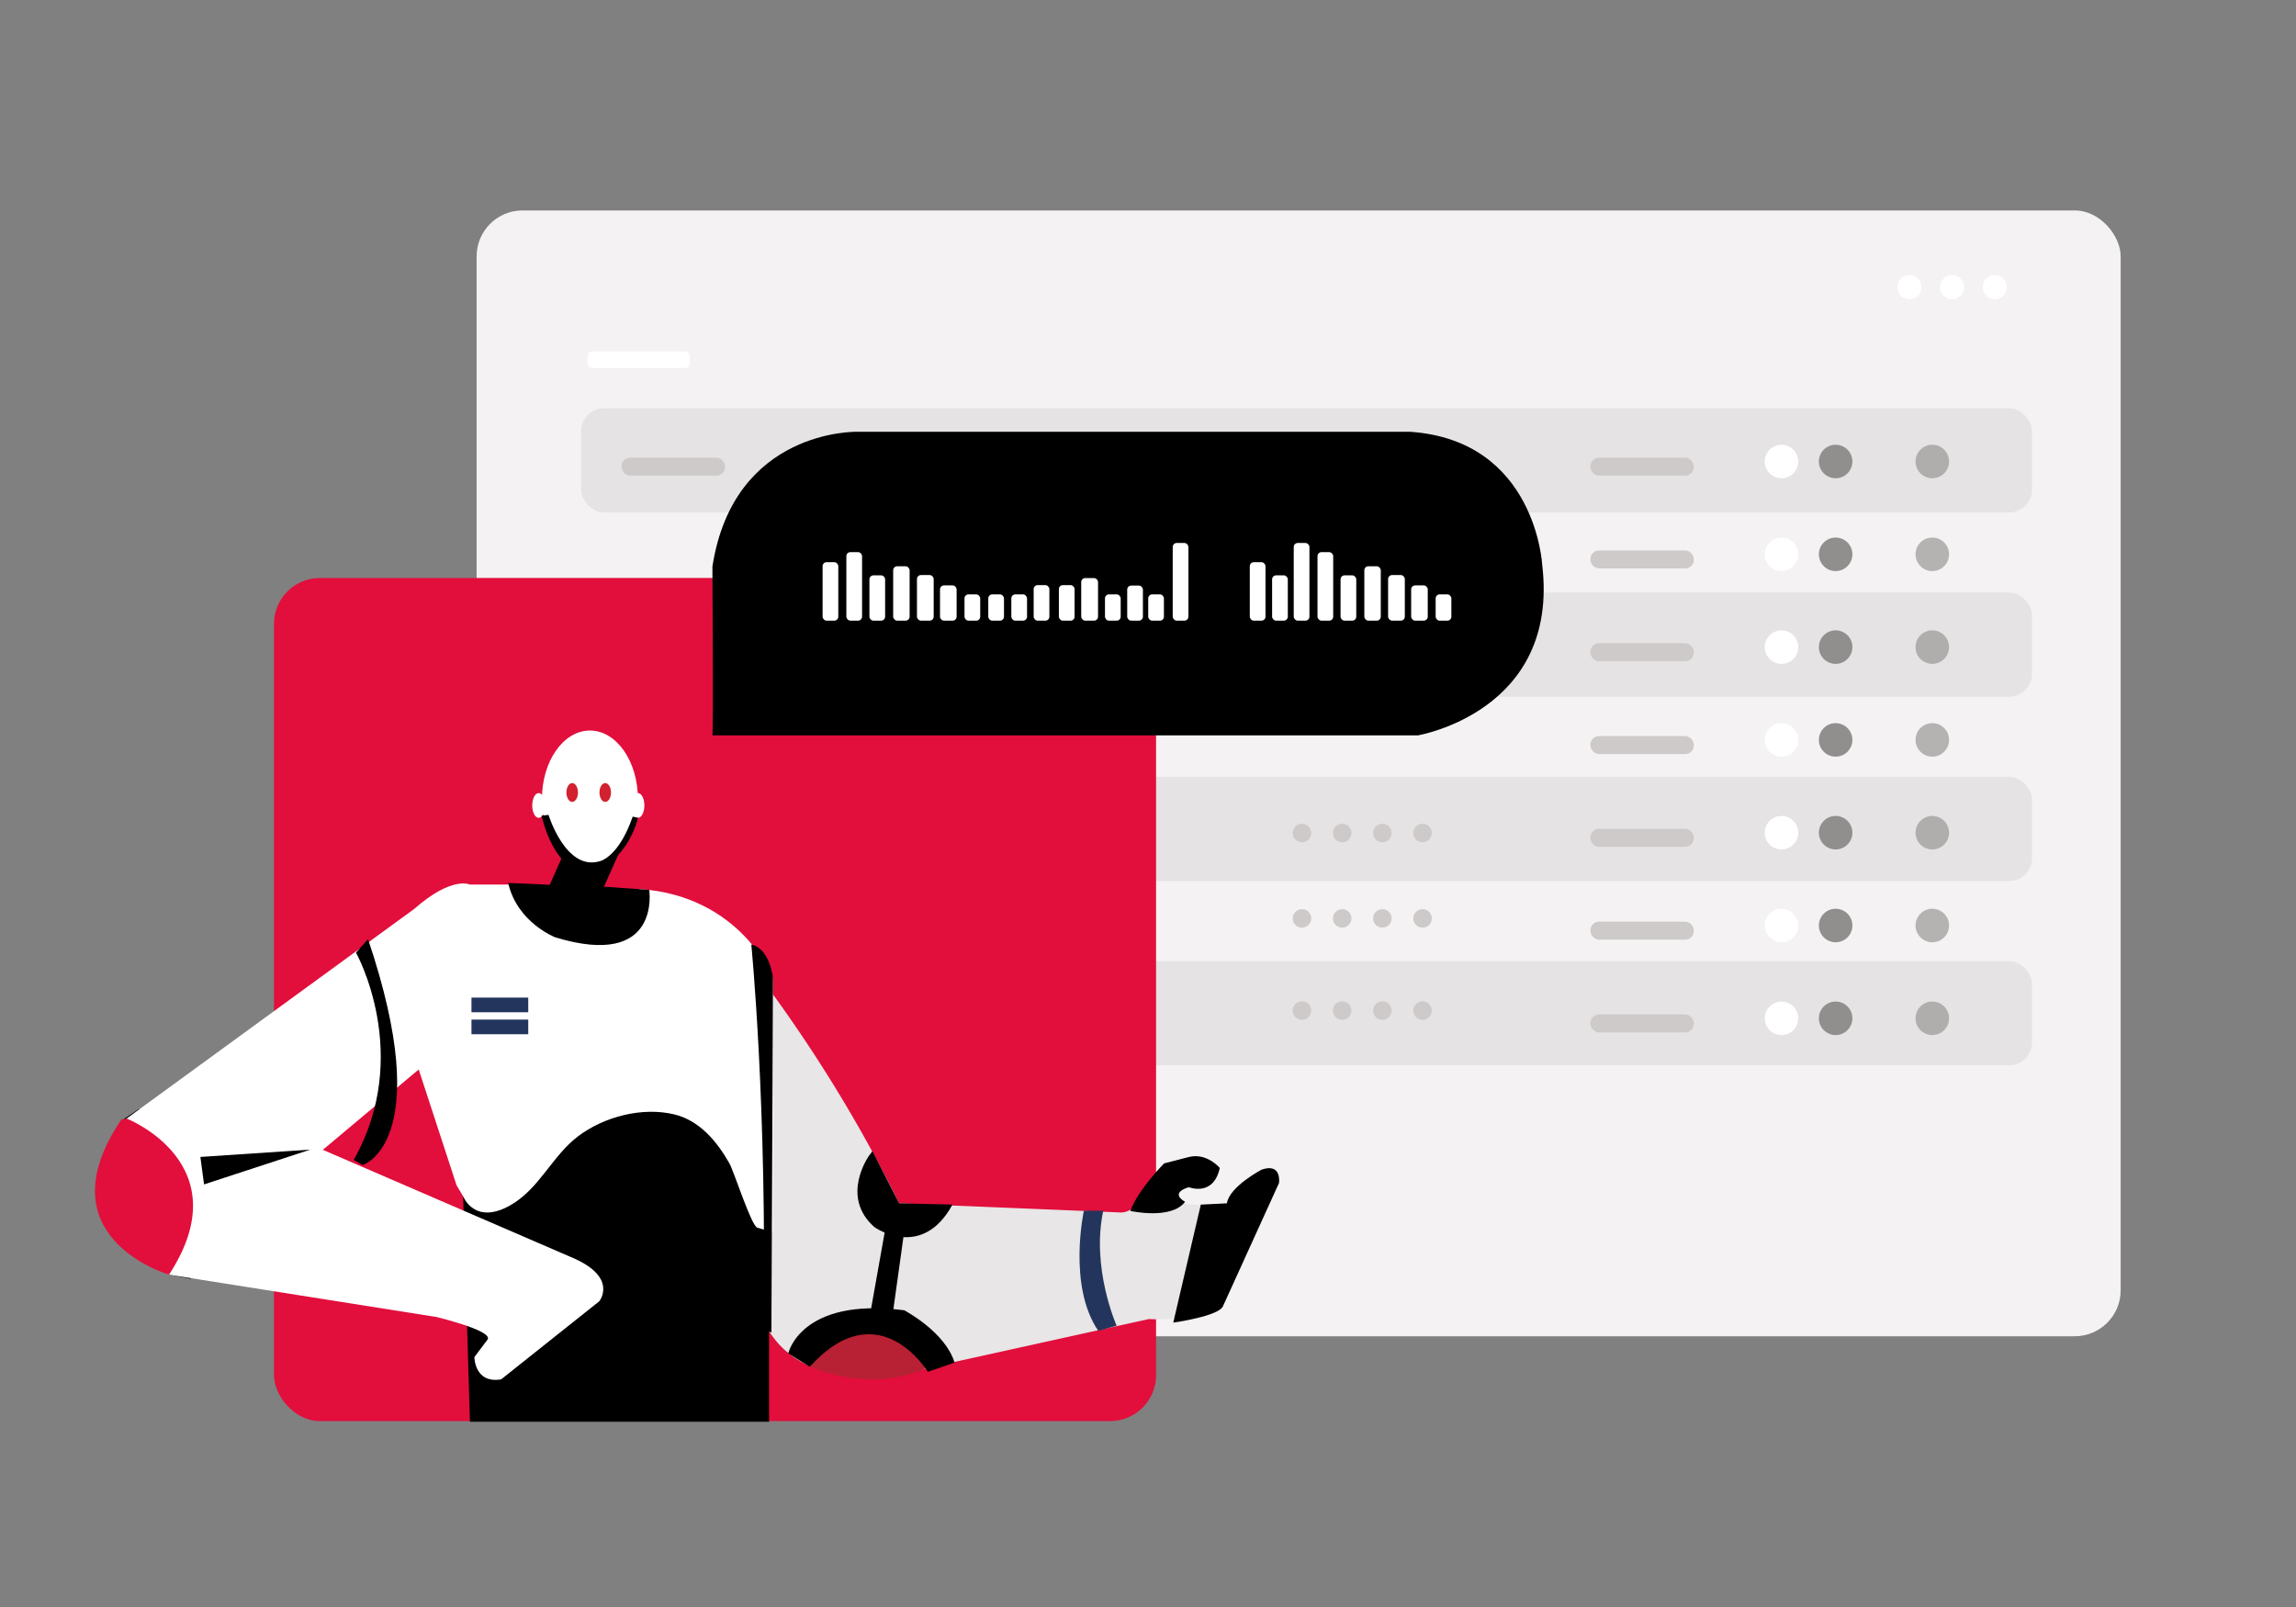 <svg width="1000" height="700" xmlns="http://www.w3.org/2000/svg" data-name="Layer 1">

 <rect width="100%" height="100%" fill="#808080" stroke="none"/>

 <title>Proso Banners</title>
 <g>
  <title>Layer 1</title>
  <rect id="svg_75" fill="#fff" ry="1.74" rx="1.74" height="19.73" width="6.84" y="855.432" x="1427.741" class="cls-21"/>
  <rect id="svg_76" fill="#fff" ry="1.74" rx="1.74" height="19.73" width="6.84" y="855.432" x="1394.801" class="cls-21"/>
  <g id="svg_148">
   <path id="svg_44" d="m52.734,488.237s50.37,14 20.85,67l9.51,1.8s30.35,-55.79 -22.55,-74l-7.81,5.2z"/>
   <rect id="svg_45" fill="#f4f2f2" ry="20" rx="20" height="490.4" width="716.05" y="91.667" x="207.584" class="cls-20"/>
   <rect id="svg_46" fill="#fff" ry="1.94" rx="1.94" height="7.28" width="44.5" y="153.027" x="255.904" class="cls-21"/>
   <circle id="svg_47" fill="#fff" r="5.26" cy="125.107" cx="831.614" class="cls-21"/>
   <circle id="svg_48" fill="#fff" r="5.26" cy="125.107" cx="850.224" class="cls-21"/>
   <circle id="svg_49" fill="#fff" r="5.26" cy="125.107" cx="868.834" class="cls-21"/>
   <rect id="svg_50" opacity="0.64" fill="#dddbdb" ry="10" rx="10" height="45.41" width="631.91" y="177.817" x="253.114" class="cls-22"/>
   <rect id="svg_51" opacity="0.64" fill="#dddbdb" ry="10" rx="10" height="45.41" width="631.91" y="258.097" x="253.114" class="cls-22"/>
   <rect id="svg_52" opacity="0.64" fill="#dddbdb" ry="10" rx="10" height="45.41" width="631.91" y="338.377" x="253.114" class="cls-22"/>
   <rect id="svg_53" opacity="0.64" fill="#dddbdb" ry="10" rx="10" height="45.41" width="631.91" y="418.657" x="253.114" class="cls-22"/>
   <rect id="svg_54" fill="#e20e3c" ry="20" rx="20" height="367.26" width="384.18" y="251.767" x="119.334" class="cls-3"/>
   <path id="svg_55" d="m310.247,320.327l307.26,0s61.77,-10.3 54.19,-74.24c0,0 -2.71,-54.19 -57.45,-58l-241.14,0s-53.57,-1.24 -62.82,58.72c0,0.01 0.5,74.06 -0.04,73.52z"/>
   <rect id="svg_56" fill="#fff" ry="1.74" rx="1.74" height="25.48" width="6.84" y="244.877" x="358.274" class="cls-21"/>
   <rect id="svg_57" fill="#fff" ry="1.74" rx="1.74" height="19.73" width="6.84" y="250.617" x="378.664" class="cls-21"/>
   <rect id="svg_58" fill="#fff" ry="1.74" rx="1.74" height="23.68" width="7.16" y="246.667" x="389.014" class="cls-21"/>
   <rect id="svg_59" fill="#fff" ry="1.74" rx="1.74" height="19.86" width="7.28" y="250.487" x="399.374" class="cls-21"/>
   <rect id="svg_60" fill="#fff" ry="1.74" rx="1.74" height="15.35" width="7.23" y="254.997" x="409.414" class="cls-21"/>
   <rect id="svg_61" fill="#fff" ry="1.74" rx="1.74" height="11.45" width="6.84" y="258.907" x="420.084" class="cls-21"/>
   <rect id="svg_62" fill="#fff" ry="1.74" rx="1.74" height="11.45" width="6.84" y="258.907" x="430.434" class="cls-21"/>
   <rect id="svg_63" fill="#fff" ry="1.74" rx="1.74" height="15.27" width="6.84" y="255.077" x="490.944" class="cls-21"/>
   <rect id="svg_64" fill="#fff" ry="1.74" rx="1.74" height="11.45" width="6.84" y="258.907" x="440.474" class="cls-21"/>
   <rect id="svg_65" fill="#fff" ry="1.74" rx="1.74" height="11.45" width="6.84" y="258.907" x="500.094" class="cls-21"/>
   <rect id="svg_66" fill="#fff" ry="1.74" rx="1.74" height="11.45" width="6.84" y="258.907" x="481.264" class="cls-21"/>
   <rect id="svg_67" fill="#fff" ry="1.74" rx="1.74" height="15.49" width="6.84" y="254.867" x="450.204" class="cls-21"/>
   <rect id="svg_68" fill="#fff" ry="1.74" rx="1.74" height="15.49" width="6.84" y="254.867" x="461.184" class="cls-21"/>
   <rect id="svg_69" fill="#fff" ry="1.74" rx="1.74" height="18.54" width="7.32" y="251.807" x="470.914" class="cls-21"/>
   <rect id="svg_70" fill="#fff" ry="1.74" rx="1.74" height="29.84" width="6.84" y="240.507" x="368.624" class="cls-21"/>
   <rect id="svg_71" fill="#fff" ry="1.74" rx="1.74" height="33.83" width="6.84" y="236.517" x="563.474" class="cls-21"/>
   <rect id="svg_72" fill="#fff" ry="1.74" rx="1.74" height="33.83" width="6.84" y="236.517" x="510.764" class="cls-21"/>
   <rect id="svg_73" fill="#fff" ry="1.74" rx="1.74" height="19.73" width="6.84" y="250.617" x="583.864" class="cls-21"/>
   <rect id="svg_74" fill="#fff" ry="1.74" rx="1.74" height="19.73" width="6.84" y="250.617" x="554.054" class="cls-21"/>
   <rect id="svg_77" fill="#fff" ry="1.74" rx="1.74" height="25.46" width="6.84" y="244.887" x="544.334" class="cls-21"/>
   <rect id="svg_78" fill="#fff" ry="1.74" rx="1.74" height="23.68" width="7.16" y="246.667" x="594.224" class="cls-21"/>
   <rect id="svg_79" fill="#fff" ry="1.74" rx="1.74" height="19.86" width="7.28" y="250.487" x="604.574" class="cls-21"/>
   <rect id="svg_80" fill="#fff" ry="1.74" rx="1.74" height="15.35" width="7.23" y="254.997" x="614.614" class="cls-21"/>
   <rect id="svg_81" fill="#fff" ry="1.74" rx="1.74" height="11.45" width="6.84" y="258.907" x="625.284" class="cls-21"/>
   <rect id="svg_82" fill="#fff" ry="1.74" rx="1.74" height="29.84" width="6.84" y="240.507" x="573.824" class="cls-21"/>
   <circle id="svg_83" fill="#918e8e" opacity="0.64" r="7.3" cy="201.027" cx="841.594" class="cls-23"/>
   <circle id="svg_84" fill="#918e8e" r="7.3" cy="201.027" cx="799.494" class="cls-24"/>
   <rect id="svg_85" fill="#cecaca" ry="3.73" rx="3.73" height="7.83" width="45.03" y="199.357" x="692.694" class="cls-25"/>
   <rect id="svg_86" fill="#cecaca" ry="3.73" rx="3.73" height="7.83" width="45.03" y="199.357" x="270.744" class="cls-25"/>
   <circle id="svg_87" fill="#918e8e" opacity="0.64" r="7.3" cy="241.457" cx="841.594" class="cls-23"/>
   <circle id="svg_88" fill="#918e8e" r="7.3" cy="241.457" cx="799.494" class="cls-24"/>
   <rect id="svg_89" fill="#cecaca" ry="3.73" rx="3.73" height="7.83" width="45.03" y="239.777" x="692.694" class="cls-25"/>
   <circle id="svg_90" fill="#918e8e" opacity="0.64" r="7.3" cy="281.877" cx="841.594" class="cls-23"/>
   <circle id="svg_91" fill="#918e8e" r="7.3" cy="281.877" cx="799.494" class="cls-24"/>
   <rect id="svg_92" fill="#cecaca" ry="3.73" rx="3.73" height="7.83" width="45.03" y="280.197" x="692.694" class="cls-25"/>
   <circle id="svg_93" fill="#918e8e" opacity="0.64" r="7.3" cy="322.297" cx="841.594" class="cls-23"/>
   <circle id="svg_94" fill="#918e8e" r="7.3" cy="322.297" cx="799.494" class="cls-24"/>
   <rect id="svg_95" fill="#cecaca" ry="3.73" rx="3.73" height="7.83" width="45.03" y="320.627" x="692.694" class="cls-25"/>
   <circle id="svg_96" fill="#918e8e" opacity="0.64" r="7.3" cy="362.717" cx="841.594" class="cls-23"/>
   <circle id="svg_97" fill="#918e8e" r="7.3" cy="362.717" cx="799.494" class="cls-24"/>
   <rect id="svg_98" fill="#cecaca" ry="3.73" rx="3.73" height="7.83" width="45.03" y="361.047" x="692.694" class="cls-25"/>
   <circle id="svg_99" fill="#918e8e" opacity="0.64" r="7.3" cy="403.147" cx="841.594" class="cls-23"/>
   <circle id="svg_100" fill="#918e8e" r="7.3" cy="403.147" cx="799.494" class="cls-24"/>
   <rect id="svg_101" fill="#cecaca" ry="3.73" rx="3.73" height="7.83" width="45.03" y="401.467" x="692.694" class="cls-25"/>
   <circle id="svg_102" fill="#918e8e" opacity="0.64" r="7.3" cy="443.567" cx="841.594" class="cls-23"/>
   <circle id="svg_103" fill="#918e8e" r="7.3" cy="443.567" cx="799.494" class="cls-24"/>
   <circle id="svg_104" fill="#fff" r="7.3" cy="201.027" cx="775.914" class="cls-21"/>
   <circle id="svg_105" fill="#fff" r="7.3" cy="241.457" cx="775.914" class="cls-21"/>
   <circle id="svg_106" fill="#fff" r="7.3" cy="281.877" cx="775.914" class="cls-21"/>
   <circle id="svg_107" fill="#fff" r="7.3" cy="322.297" cx="775.914" class="cls-21"/>
   <circle id="svg_108" fill="#fff" r="7.3" cy="362.717" cx="775.914" class="cls-21"/>
   <circle id="svg_109" fill="#fff" r="7.3" cy="403.147" cx="775.914" class="cls-21"/>
   <circle id="svg_110" fill="#fff" r="7.3" cy="443.567" cx="775.914" class="cls-21"/>
   <rect id="svg_111" fill="#cecaca" ry="3.73" rx="3.73" height="7.83" width="45.03" y="441.887" x="692.694" class="cls-25"/>
   <circle id="svg_112" fill="#cecaca" r="4.04" cy="362.857" cx="567.074" class="cls-25"/>
   <circle id="svg_113" fill="#cecaca" r="4.04" cy="362.857" cx="584.574" class="cls-25"/>
   <circle id="svg_114" fill="#cecaca" r="4.04" cy="362.857" cx="602.074" class="cls-25"/>
   <circle id="svg_115" fill="#cecaca" r="4.04" cy="362.857" cx="619.574" class="cls-25"/>
   <circle id="svg_116" fill="#cecaca" r="4.04" cy="400.057" cx="567.074" class="cls-25"/>
   <circle id="svg_117" fill="#cecaca" r="4.04" cy="400.057" cx="584.574" class="cls-25"/>
   <circle id="svg_118" fill="#cecaca" r="4.04" cy="400.057" cx="602.074" class="cls-25"/>
   <circle id="svg_119" fill="#cecaca" r="4.04" cy="400.057" cx="619.574" class="cls-25"/>
   <circle id="svg_120" fill="#cecaca" r="4.04" cy="440.197" cx="567.074" class="cls-25"/>
   <circle id="svg_121" fill="#cecaca" r="4.04" cy="440.197" cx="584.574" class="cls-25"/>
   <circle id="svg_122" fill="#cecaca" r="4.04" cy="440.197" cx="602.074" class="cls-25"/>
   <circle id="svg_123" fill="#cecaca" r="4.04" cy="440.197" cx="619.574" class="cls-25"/>
   <polygon id="svg_124" points="201.724,521.247 204.684,619.317 334.954,619.317 334.954,536.047 308.334,459.587 246.034,469.777 226.774,488.477 201.724,521.247 "/>
   <path id="svg_125" fill="#e8e6e6" d="m335.734,431.877a631.24,631.24 0 0 1 55.88,92.28l96.86,4s6.23,0 8.5,-7.36l9.06,-10.76a27.73,27.73 0 0 1 17,-4.53l5.1,2.83s5.66,4 -4,8.5l-10.19,1.13s-6.23,7.36 9.06,6.8l11.33,-0.57l10.2,-11.33s11.32,-10.19 10.76,2.27l-14.68,36.77l-7.93,17s-11.33,6.79 -32.28,5.66l-95.16,21s-54.33,17.24 -72.46,-19.58l2.95,-144.11z" class="cls-26"/>
   <path id="svg_126" fill="#fff" d="m73.614,555.237l116.49,18.44s24.27,5.82 22.33,9.71l-5.82,7.75s0,11.65 11.65,9.71l42.72,-34s8.73,-10.67 -12.62,-19.41l-107.75,-46.58l41.75,-35l16.5,50.48l2.91,4.86s4.85,12.61 20.38,3.89c12.71,-7.15 18.26,-21.51 29.6,-30.11s28,-12.9 41.89,-9.56c11.06,2.65 18.63,11.8 24,21.25c2,3.48 9.57,27.36 12.22,28.12l6.8,1.94l0,-110.62s-13.59,-35.87 -58.25,-38.87c0,0 2.91,49.51 -56.3,-1.94l-17.5,0s-7.76,-3.88 -24.27,10.68l-125.21,91.26s-37.86,39.83 18.48,68z" class="cls-21"/>
   <path id="svg_127" d="m155.054,414.957s24.91,44.5 -1,90.28l3.9,2.25s32.2,-9.81 2.34,-98.39l-5.24,5.86z"/>
   <path id="svg_128" d="m327.224,411.437s7,70.54 5.27,167.75l3.48,1.25l0.69,-154.33s-1.24,-12.87 -9.44,-14.67z"/>
   <polygon id="svg_129" points="87.274,503.957 135.144,500.767 88.874,515.917 87.274,503.957 "/>
   <rect id="svg_130" fill="#23355c" height="6.38" width="24.73" y="434.547" x="205.344" class="cls-27"/>
   <rect id="svg_131" fill="#23355c" height="6.38" width="24.73" y="444.127" x="205.344" class="cls-27"/>
   <path id="svg_132" d="m523.004,524.727l-12,51.39s20.09,-2.8 21.67,-7.21l24.38,-53.59s1.34,-8.94 -7.6,-5.81c0,0 -14.07,7.4 -15.08,14.65l-11.37,0.57z"/>
   <path id="svg_133" fill="#23355c" d="m472.074,527.387s-7.15,32.63 6.26,52.3l8,-2.23s-11.18,-25 -5.82,-50.07l-8.44,0z" class="cls-27"/>
   <path id="svg_134" d="m378.614,503.237s-13,17.88 2.24,31.29c0,0 20.56,14.75 34,-9.83l-23.24,-0.54l-11.62,-22.7l-1.38,1.78z"/>
   <path id="svg_135" fill="#b72133" d="m352.704,595.337s6.71,-15.2 27.72,-15.2c0,0 19.23,2.24 23.25,15.65c0,0 -21.01,11.62 -50.97,-0.45z" class="cls-28"/>
   <path id="svg_136" d="m343.324,589.527s5.36,-24.59 50.51,-18.78c0,0 17.89,9.39 21.91,22.8l-11.62,4s-21.46,-35.31 -51.42,-2.21l-9.38,-5.81z"/>
   <polygon id="svg_137" points="385.794,534.087 378.634,574.327 388.474,574.777 393.834,536.327 385.794,534.087 "/>
   <path id="svg_138" d="m492.304,527.477s17.89,4 23.85,-4c0,0 -7.15,-3.58 1.59,-6.36c0,0 10.74,4.37 13.52,-8.35c0,0 -5.57,-6.76 -13.52,-4.77l-10.73,2.78s-11.13,11.15 -14.71,20.7z"/>
   <path id="svg_139" d="m221.334,384.607l18.11,0.79l6.29,-14.16s8.37,11.57 24.11,-0.24l-6.79,15.24l19.71,1.38s5.48,34.82 -41,20.66c0.04,-0.04 -16.49,-6.35 -20.43,-23.67z"/>
   <ellipse id="svg_140" fill="#fff" ry="29.82" rx="20.9" cy="348.037" cx="256.934" class="cls-21"/>
   <ellipse id="svg_141" fill="#fff" ry="5.4" rx="2.82" cy="350.847" cx="234.624" class="cls-21"/>
   <ellipse id="svg_142" fill="#fff" ry="5.4" rx="2.82" cy="350.847" cx="277.834" class="cls-21"/>
   <ellipse id="svg_143" fill="#d2212f" ry="4.1" rx="2.52" cy="345.207" cx="249.214" class="cls-3"/>
   <ellipse id="svg_144" fill="#d2212f" ry="4.1" rx="2.52" cy="345.207" cx="263.604" class="cls-3"/>
   <path id="svg_145" d="m235.854,355.327l3.05,-0.38s7.45,24.44 22.15,20.24c0,0 8.22,-1.34 14.52,-19.48l2.26,0.54s-4.94,23.14 -25.56,23.71c0,0 -11.08,-3.05 -16.42,-24.63z"/>
   <path id="svg_146" fill="#e20e3c" d="m52.874,487.667c-34.91,51.48 20.74,67.57 20.74,67.57c31.58,-48.4 -18.45,-68 -18.45,-68" class="cls-3"/>
  </g>
 </g>
</svg>
